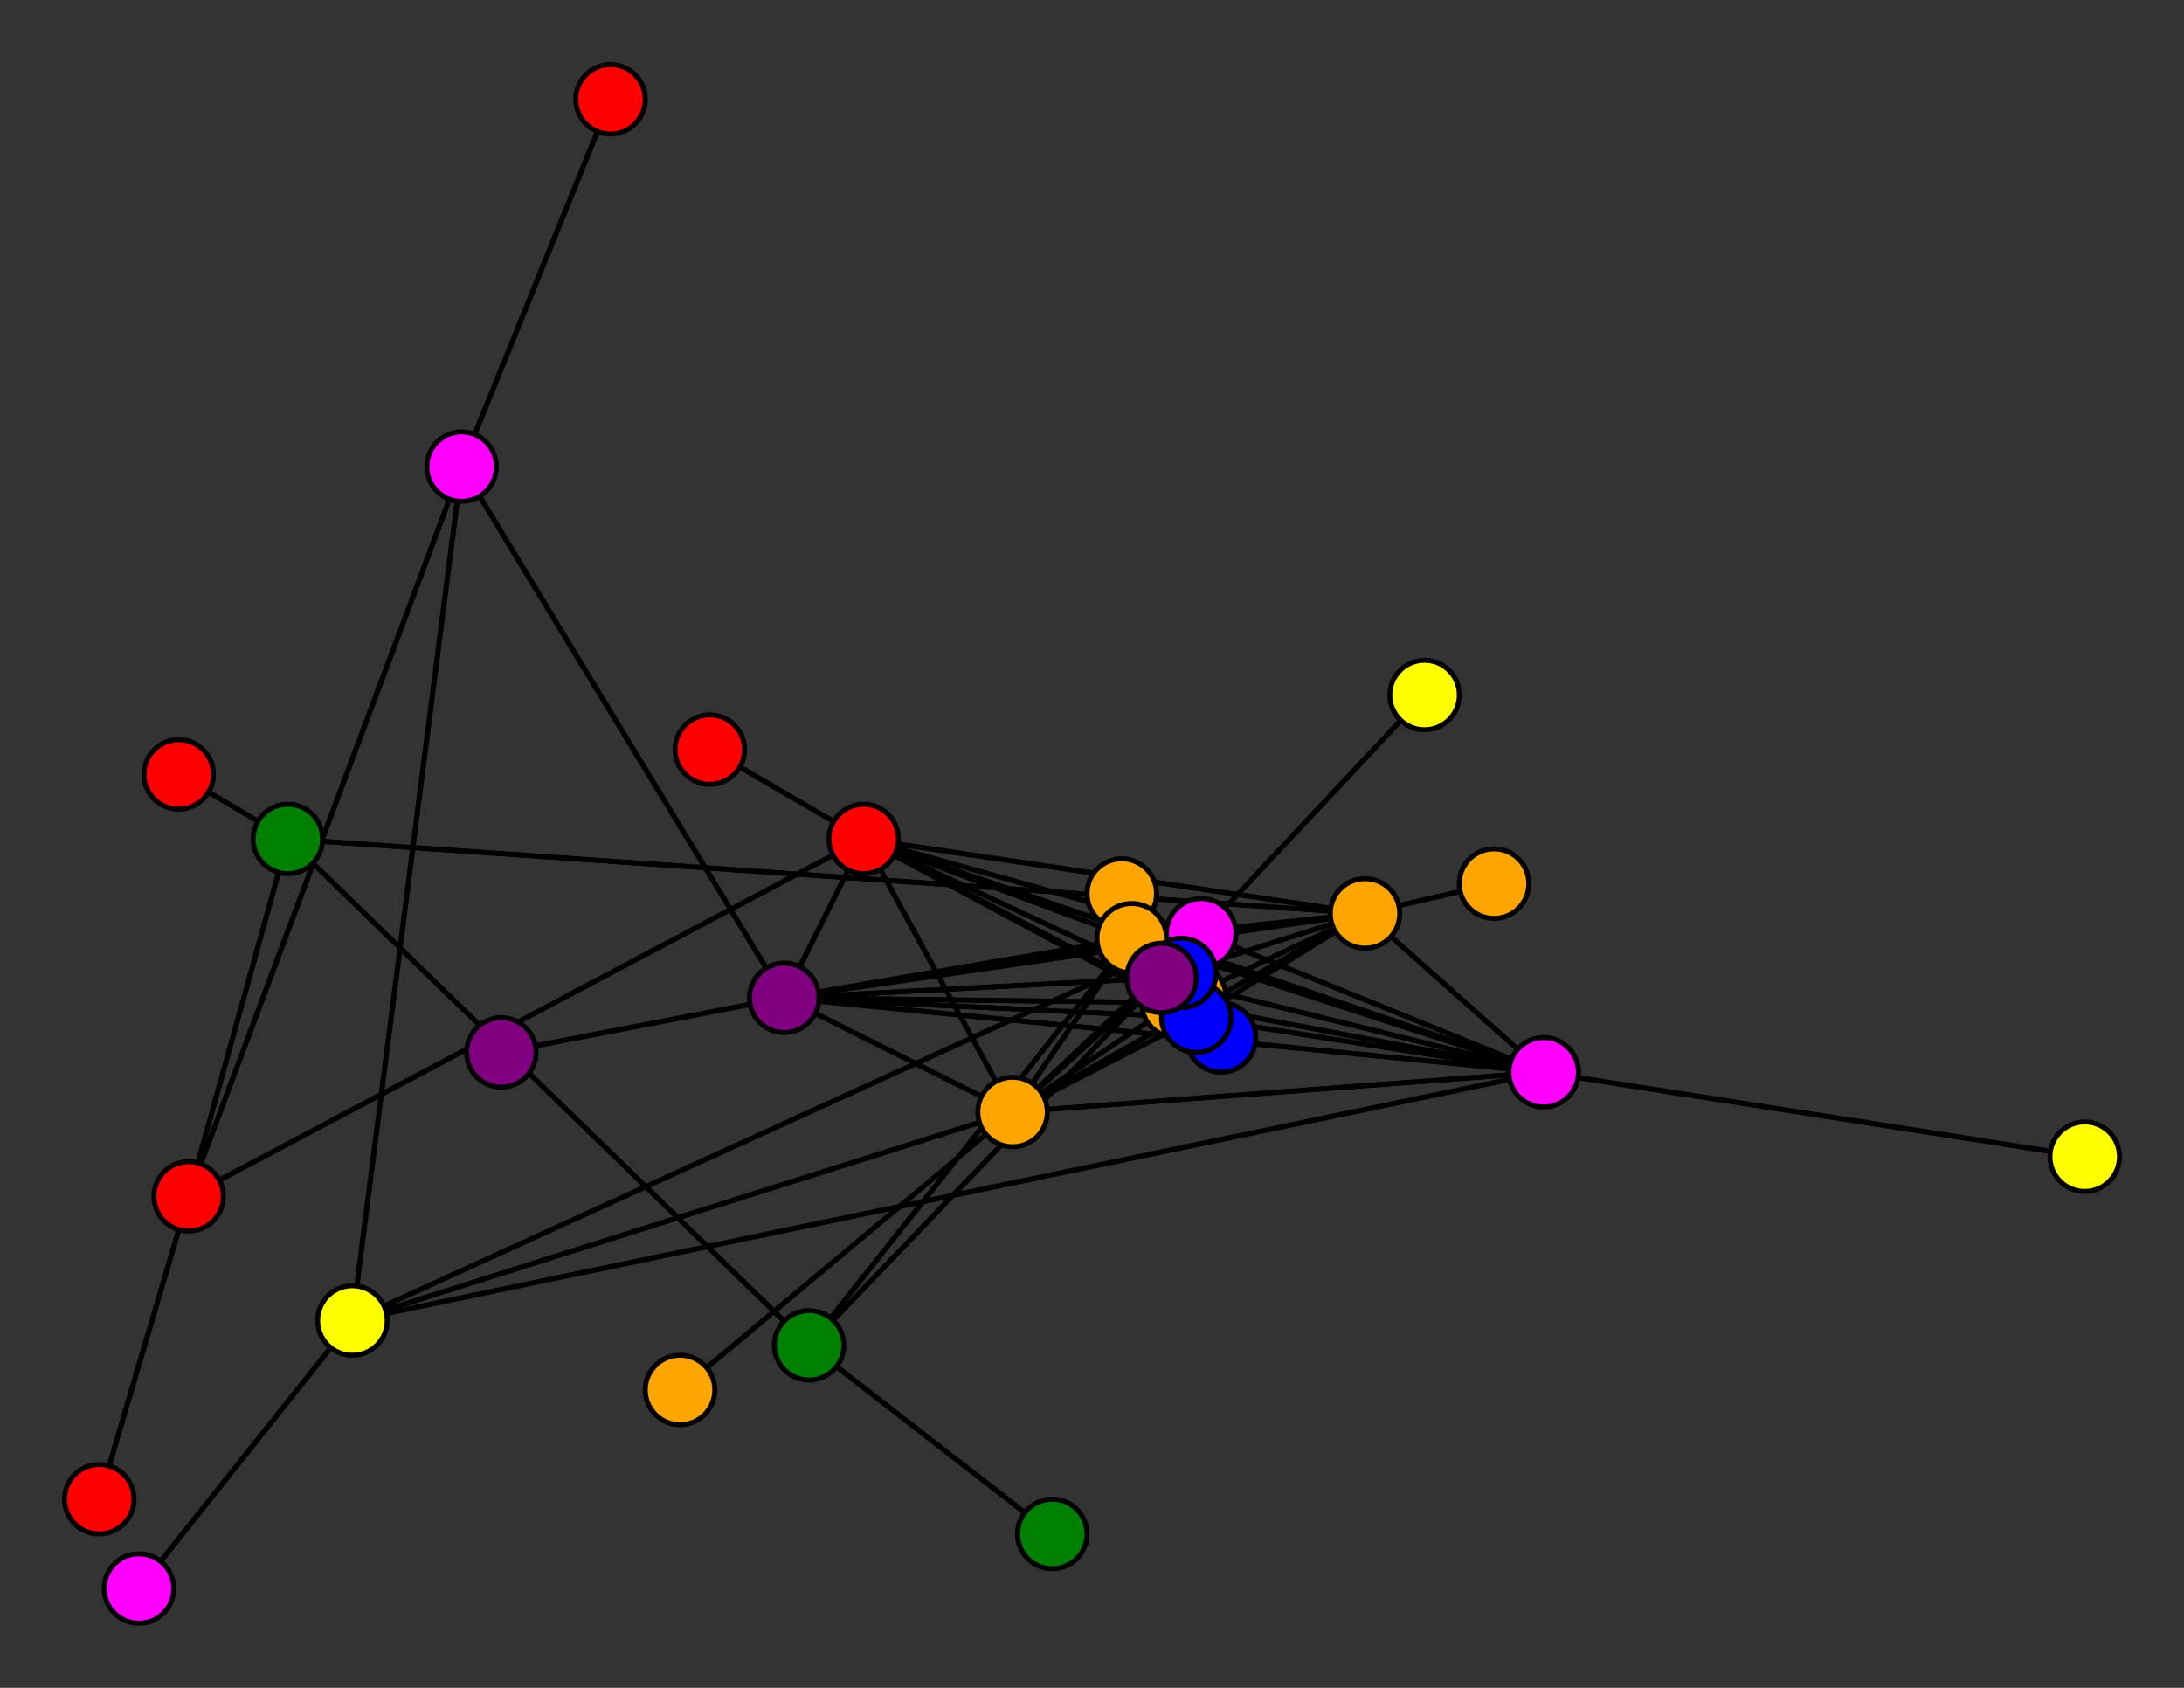 <svg width="440" height="340" xmlns="http://www.w3.org/2000/svg">
<rect width="100%" height="100%" fill="#333333" stroke="none"/>
<path stroke-width="1" stroke="black" d="M 240 201 237 202"/>
<path stroke-width="1" stroke="black" d="M 204 224 234 197"/>
<path stroke-width="1" stroke="black" d="M 204 224 71 266"/>
<path stroke-width="1" stroke="black" d="M 287 140 242 188"/>
<path stroke-width="1" stroke="black" d="M 242 188 237 202"/>
<path stroke-width="1" stroke="black" d="M 242 188 241 205"/>
<path stroke-width="1" stroke="black" d="M 242 188 228 189"/>
<path stroke-width="1" stroke="black" d="M 204 224 242 188"/>
<path stroke-width="1" stroke="black" d="M 242 188 275 184"/>
<path stroke-width="1" stroke="black" d="M 242 188 158 201"/>
<path stroke-width="1" stroke="black" d="M 242 188 311 216"/>
<path stroke-width="1" stroke="black" d="M 242 188 204 224"/>
<path stroke-width="1" stroke="black" d="M 242 188 287 140"/>
<path stroke-width="1" stroke="black" d="M 242 188 234 197"/>
<path stroke-width="1" stroke="black" d="M 242 188 71 266"/>
<path stroke-width="1" stroke="black" d="M 242 188 174 169"/>
<path stroke-width="1" stroke="black" d="M 238 196 234 197"/>
<path stroke-width="1" stroke="black" d="M 204 224 137 280"/>
<path stroke-width="1" stroke="black" d="M 204 224 158 201"/>
<path stroke-width="1" stroke="black" d="M 311 216 275 184"/>
<path stroke-width="1" stroke="black" d="M 311 216 174 169"/>
<path stroke-width="1" stroke="black" d="M 311 216 158 201"/>
<path stroke-width="1" stroke="black" d="M 311 216 420 233"/>
<path stroke-width="1" stroke="black" d="M 311 216 204 224"/>
<path stroke-width="1" stroke="black" d="M 311 216 242 188"/>
<path stroke-width="1" stroke="black" d="M 204 224 311 216"/>
<path stroke-width="1" stroke="black" d="M 311 216 234 197"/>
<path stroke-width="1" stroke="black" d="M 137 280 204 224"/>
<path stroke-width="1" stroke="black" d="M 204 224 237 202"/>
<path stroke-width="1" stroke="black" d="M 204 224 241 205"/>
<path stroke-width="1" stroke="black" d="M 204 224 228 189"/>
<path stroke-width="1" stroke="black" d="M 204 224 275 184"/>
<path stroke-width="1" stroke="black" d="M 204 224 174 169"/>
<path stroke-width="1" stroke="black" d="M 311 216 71 266"/>
<path stroke-width="1" stroke="black" d="M 311 216 228 189"/>
<path stroke-width="1" stroke="black" d="M 234 197 237 202"/>
<path stroke-width="1" stroke="black" d="M 234 197 228 189"/>
<path stroke-width="1" stroke="black" d="M 20 302 38 241"/>
<path stroke-width="1" stroke="black" d="M 38 241 174 169"/>
<path stroke-width="1" stroke="black" d="M 38 241 58 169"/>
<path stroke-width="1" stroke="black" d="M 38 241 20 302"/>
<path stroke-width="1" stroke="black" d="M 38 241 93 94"/>
<path stroke-width="1" stroke="black" d="M 123 20 93 94"/>
<path stroke-width="1" stroke="black" d="M 58 169 38 241"/>
<path stroke-width="1" stroke="black" d="M 93 94 158 201"/>
<path stroke-width="1" stroke="black" d="M 93 94 123 20"/>
<path stroke-width="1" stroke="black" d="M 93 94 71 266"/>
<path stroke-width="1" stroke="black" d="M 28 320 71 266"/>
<path stroke-width="1" stroke="black" d="M 71 266 311 216"/>
<path stroke-width="1" stroke="black" d="M 71 266 204 224"/>
<path stroke-width="1" stroke="black" d="M 71 266 242 188"/>
<path stroke-width="1" stroke="black" d="M 93 94 38 241"/>
<path stroke-width="1" stroke="black" d="M 234 197 241 205"/>
<path stroke-width="1" stroke="black" d="M 58 169 36 156"/>
<path stroke-width="1" stroke="black" d="M 58 169 275 184"/>
<path stroke-width="1" stroke="black" d="M 234 197 275 184"/>
<path stroke-width="1" stroke="black" d="M 234 197 174 169"/>
<path stroke-width="1" stroke="black" d="M 234 197 158 201"/>
<path stroke-width="1" stroke="black" d="M 234 197 311 216"/>
<path stroke-width="1" stroke="black" d="M 234 197 204 224"/>
<path stroke-width="1" stroke="black" d="M 234 197 242 188"/>
<path stroke-width="1" stroke="black" d="M 58 169 163 271"/>
<path stroke-width="1" stroke="black" d="M 234 197 238 196"/>
<path stroke-width="1" stroke="black" d="M 212 309 163 271"/>
<path stroke-width="1" stroke="black" d="M 163 271 228 189"/>
<path stroke-width="1" stroke="black" d="M 163 271 234 197"/>
<path stroke-width="1" stroke="black" d="M 163 271 212 309"/>
<path stroke-width="1" stroke="black" d="M 163 271 58 169"/>
<path stroke-width="1" stroke="black" d="M 36 156 58 169"/>
<path stroke-width="1" stroke="black" d="M 234 197 163 271"/>
<path stroke-width="1" stroke="black" d="M 311 216 241 205"/>
<path stroke-width="1" stroke="black" d="M 311 216 237 202"/>
<path stroke-width="1" stroke="black" d="M 420 233 311 216"/>
<path stroke-width="1" stroke="black" d="M 241 205 204 224"/>
<path stroke-width="1" stroke="black" d="M 241 205 242 188"/>
<path stroke-width="1" stroke="black" d="M 241 205 234 197"/>
<path stroke-width="1" stroke="black" d="M 226 180 228 189"/>
<path stroke-width="1" stroke="black" d="M 228 189 237 202"/>
<path stroke-width="1" stroke="black" d="M 228 189 241 205"/>
<path stroke-width="1" stroke="black" d="M 241 205 311 216"/>
<path stroke-width="1" stroke="black" d="M 228 189 226 180"/>
<path stroke-width="1" stroke="black" d="M 228 189 174 169"/>
<path stroke-width="1" stroke="black" d="M 228 189 158 201"/>
<path stroke-width="1" stroke="black" d="M 228 189 311 216"/>
<path stroke-width="1" stroke="black" d="M 228 189 204 224"/>
<path stroke-width="1" stroke="black" d="M 228 189 242 188"/>
<path stroke-width="1" stroke="black" d="M 228 189 234 197"/>
<path stroke-width="1" stroke="black" d="M 228 189 275 184"/>
<path stroke-width="1" stroke="black" d="M 228 189 163 271"/>
<path stroke-width="1" stroke="black" d="M 241 205 158 201"/>
<path stroke-width="1" stroke="black" d="M 241 205 275 184"/>
<path stroke-width="1" stroke="black" d="M 237 202 240 201"/>
<path stroke-width="1" stroke="black" d="M 237 202 241 205"/>
<path stroke-width="1" stroke="black" d="M 237 202 228 189"/>
<path stroke-width="1" stroke="black" d="M 237 202 275 184"/>
<path stroke-width="1" stroke="black" d="M 237 202 174 169"/>
<path stroke-width="1" stroke="black" d="M 237 202 158 201"/>
<path stroke-width="1" stroke="black" d="M 241 205 174 169"/>
<path stroke-width="1" stroke="black" d="M 237 202 311 216"/>
<path stroke-width="1" stroke="black" d="M 237 202 242 188"/>
<path stroke-width="1" stroke="black" d="M 237 202 234 197"/>
<path stroke-width="1" stroke="black" d="M 246 209 241 205"/>
<path stroke-width="1" stroke="black" d="M 241 205 237 202"/>
<path stroke-width="1" stroke="black" d="M 241 205 246 209"/>
<path stroke-width="1" stroke="black" d="M 241 205 228 189"/>
<path stroke-width="1" stroke="black" d="M 237 202 204 224"/>
<path stroke-width="1" stroke="black" d="M 301 178 275 184"/>
<path stroke-width="1" stroke="black" d="M 275 184 237 202"/>
<path stroke-width="1" stroke="black" d="M 275 184 241 205"/>
<path stroke-width="1" stroke="black" d="M 174 169 234 197"/>
<path stroke-width="1" stroke="black" d="M 174 169 38 241"/>
<path stroke-width="1" stroke="black" d="M 101 212 158 201"/>
<path stroke-width="1" stroke="black" d="M 158 201 237 202"/>
<path stroke-width="1" stroke="black" d="M 158 201 241 205"/>
<path stroke-width="1" stroke="black" d="M 158 201 228 189"/>
<path stroke-width="1" stroke="black" d="M 174 169 242 188"/>
<path stroke-width="1" stroke="black" d="M 158 201 275 184"/>
<path stroke-width="1" stroke="black" d="M 158 201 101 212"/>
<path stroke-width="1" stroke="black" d="M 158 201 311 216"/>
<path stroke-width="1" stroke="black" d="M 158 201 204 224"/>
<path stroke-width="1" stroke="black" d="M 158 201 242 188"/>
<path stroke-width="1" stroke="black" d="M 158 201 234 197"/>
<path stroke-width="1" stroke="black" d="M 158 201 93 94"/>
<path stroke-width="1" stroke="black" d="M 158 201 174 169"/>
<path stroke-width="1" stroke="black" d="M 174 169 204 224"/>
<path stroke-width="1" stroke="black" d="M 174 169 311 216"/>
<path stroke-width="1" stroke="black" d="M 174 169 158 201"/>
<path stroke-width="1" stroke="black" d="M 275 184 228 189"/>
<path stroke-width="1" stroke="black" d="M 275 184 301 178"/>
<path stroke-width="1" stroke="black" d="M 275 184 174 169"/>
<path stroke-width="1" stroke="black" d="M 275 184 158 201"/>
<path stroke-width="1" stroke="black" d="M 275 184 311 216"/>
<path stroke-width="1" stroke="black" d="M 275 184 204 224"/>
<path stroke-width="1" stroke="black" d="M 275 184 242 188"/>
<path stroke-width="1" stroke="black" d="M 275 184 234 197"/>
<path stroke-width="1" stroke="black" d="M 275 184 58 169"/>
<path stroke-width="1" stroke="black" d="M 143 151 174 169"/>
<path stroke-width="1" stroke="black" d="M 174 169 237 202"/>
<path stroke-width="1" stroke="black" d="M 174 169 241 205"/>
<path stroke-width="1" stroke="black" d="M 174 169 228 189"/>
<path stroke-width="1" stroke="black" d="M 174 169 275 184"/>
<path stroke-width="1" stroke="black" d="M 174 169 143 151"/>
<path stroke-width="1" stroke="black" d="M 71 266 93 94"/>
<path stroke-width="1" stroke="black" d="M 71 266 28 320"/>
<circle cx="240" cy="201" r="7.0" style="fill:orange;stroke:black;stroke-width:1.0"/>
<circle cx="237" cy="202" r="7.0" style="fill:orange;stroke:black;stroke-width:1.0"/>
<circle cx="246" cy="209" r="7.0" style="fill:blue;stroke:black;stroke-width:1.0"/>
<circle cx="241" cy="205" r="7.0" style="fill:blue;stroke:black;stroke-width:1.0"/>
<circle cx="226" cy="180" r="7.0" style="fill:orange;stroke:black;stroke-width:1.0"/>
<circle cx="228" cy="189" r="7.0" style="fill:orange;stroke:black;stroke-width:1.0"/>
<circle cx="301" cy="178" r="7.0" style="fill:orange;stroke:black;stroke-width:1.0"/>
<circle cx="275" cy="184" r="7.0" style="fill:orange;stroke:black;stroke-width:1.0"/>
<circle cx="143" cy="151" r="7.0" style="fill:red;stroke:black;stroke-width:1.0"/>
<circle cx="174" cy="169" r="7.0" style="fill:red;stroke:black;stroke-width:1.0"/>
<circle cx="101" cy="212" r="7.0" style="fill:purple;stroke:black;stroke-width:1.0"/>
<circle cx="158" cy="201" r="7.0" style="fill:purple;stroke:black;stroke-width:1.0"/>
<circle cx="420" cy="233" r="7.0" style="fill:yellow;stroke:black;stroke-width:1.0"/>
<circle cx="311" cy="216" r="7.0" style="fill:fuchsia;stroke:black;stroke-width:1.0"/>
<circle cx="137" cy="280" r="7.0" style="fill:orange;stroke:black;stroke-width:1.0"/>
<circle cx="204" cy="224" r="7.0" style="fill:orange;stroke:black;stroke-width:1.0"/>
<circle cx="287" cy="140" r="7.0" style="fill:yellow;stroke:black;stroke-width:1.0"/>
<circle cx="242" cy="188" r="7.0" style="fill:fuchsia;stroke:black;stroke-width:1.0"/>
<circle cx="238" cy="196" r="7.0" style="fill:blue;stroke:black;stroke-width:1.0"/>
<circle cx="234" cy="197" r="7.0" style="fill:purple;stroke:black;stroke-width:1.0"/>
<circle cx="212" cy="309" r="7.0" style="fill:green;stroke:black;stroke-width:1.0"/>
<circle cx="163" cy="271" r="7.0" style="fill:green;stroke:black;stroke-width:1.0"/>
<circle cx="36" cy="156" r="7.0" style="fill:red;stroke:black;stroke-width:1.0"/>
<circle cx="58" cy="169" r="7.0" style="fill:green;stroke:black;stroke-width:1.0"/>
<circle cx="20" cy="302" r="7.0" style="fill:red;stroke:black;stroke-width:1.0"/>
<circle cx="38" cy="241" r="7.0" style="fill:red;stroke:black;stroke-width:1.0"/>
<circle cx="123" cy="20" r="7.0" style="fill:red;stroke:black;stroke-width:1.0"/>
<circle cx="93" cy="94" r="7.0" style="fill:fuchsia;stroke:black;stroke-width:1.0"/>
<circle cx="28" cy="320" r="7.0" style="fill:fuchsia;stroke:black;stroke-width:1.0"/>
<circle cx="71" cy="266" r="7.0" style="fill:yellow;stroke:black;stroke-width:1.0"/>
</svg>
